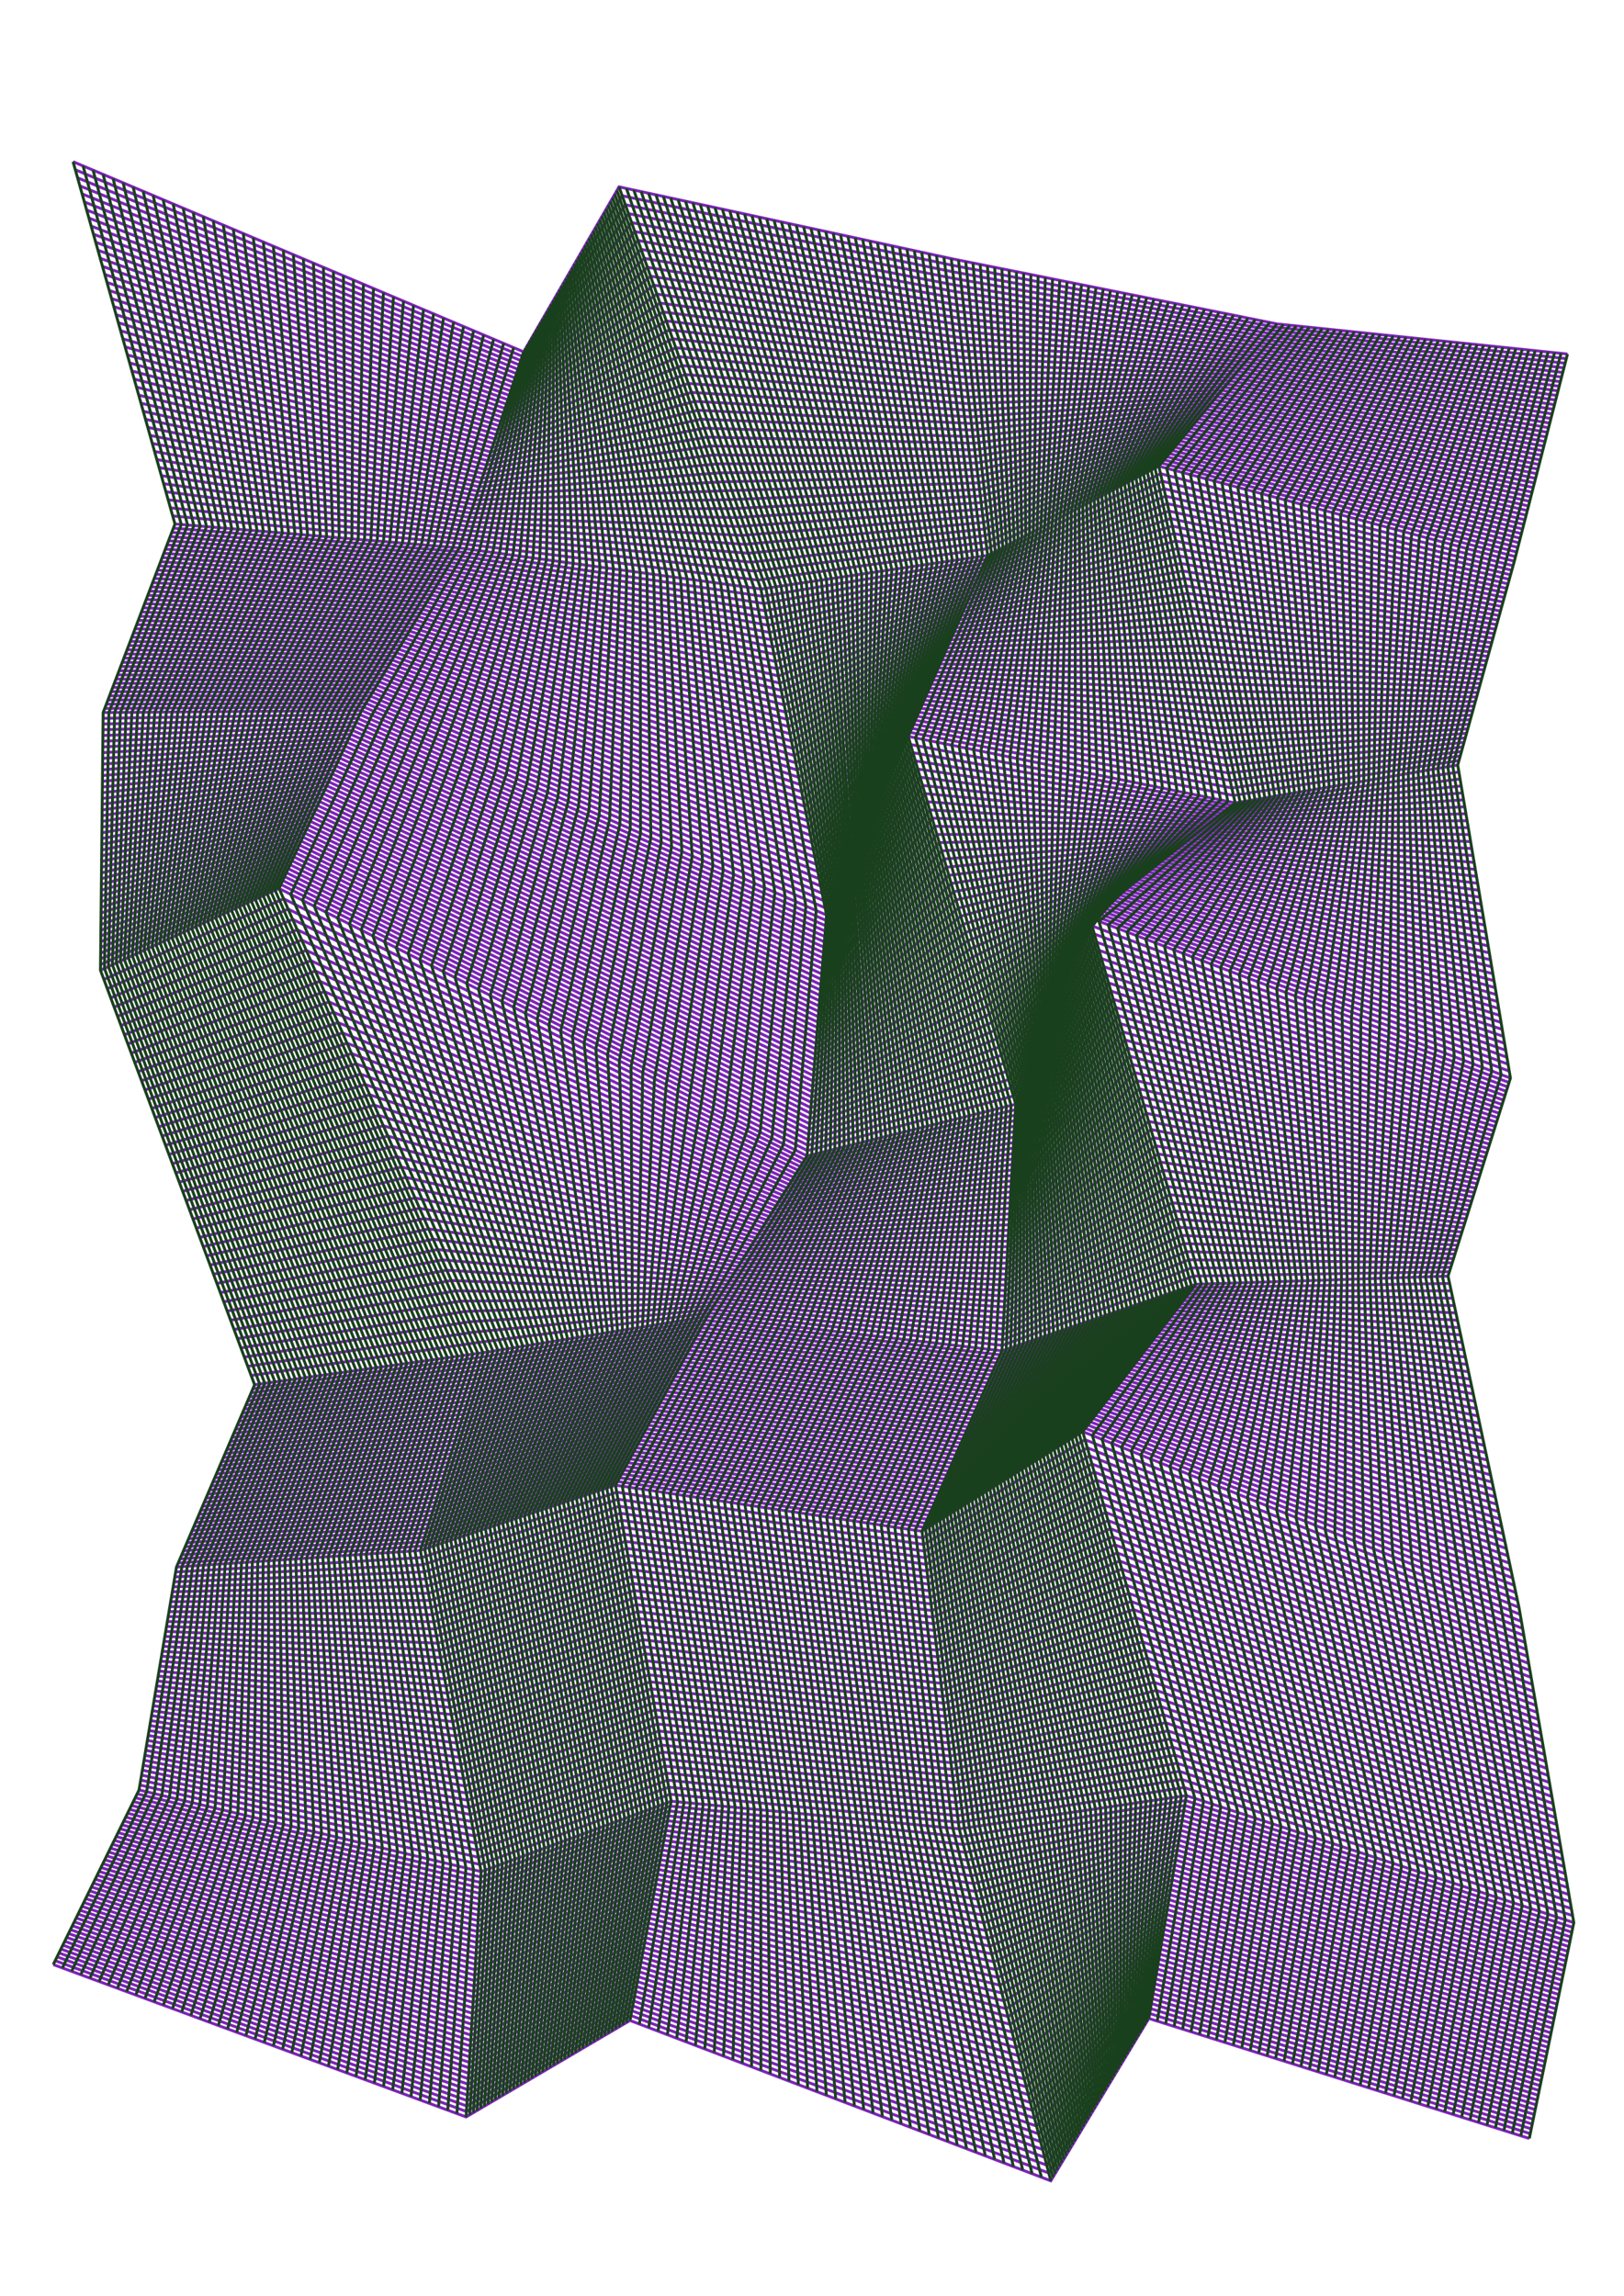 <?xml version="1.0" encoding="utf-8" ?>
<svg xmlns="http://www.w3.org/2000/svg" xmlns:cc="http://creativecommons.org/ns" xmlns:dc="http://purl.org/dc/elements/1.1/" xmlns:ev="http://www.w3.org/2001/xml-events" xmlns:inkscape="http://www.inkscape.org/namespaces/inkscape" xmlns:rdf="http://www.w3.org/1999/02/22-rdf-syntax-ns" xmlns:sodipodi="http://sodipodi.sourceforge.net/DTD/sodipodi-0.dtd" xmlns:xlink="http://www.w3.org/1999/xlink" baseProfile="tiny" height="42.0cm" version="1.2" viewBox="0 0 1122.52 1587.402" width="29.7cm">
  <defs/>
  <g fill="none" id="layer1" inkscape:groupmode="layer" inkscape:label="1" stroke="#7d24b9" stroke-width="2.0" style="display:inline">
    <polyline points="50.496,111.792 361.959,243.255 427.876,129.172 657.502,178.798 882.627,223.924 1083.454,244.75"/>
    <polyline points="52.062,117.358 360.97,246.266 430.055,135.351 658.061,183.357 880.813,226.109 1082.637,247.933"/>
    <polyline points="53.627,122.923 359.981,249.278 432.233,141.529 658.62,187.916 878.999,228.295 1081.82,251.117"/>
    <polyline points="55.192,128.488 358.993,252.289 434.411,147.708 659.179,192.475 877.185,230.481 1081.004,254.3"/>
    <polyline points="56.757,134.054 358.004,255.3 436.59,153.886 659.737,197.034 875.371,232.667 1080.187,257.483"/>
    <polyline points="58.323,139.619 357.015,258.311 438.768,160.064 660.296,201.593 873.557,234.853 1079.37,260.667"/>
    <polyline points="59.888,145.184 356.026,261.322 440.947,166.243 660.855,206.151 871.743,237.039 1078.554,263.85"/>
    <polyline points="61.453,150.749 355.037,264.334 443.125,172.421 661.414,210.71 869.929,239.225 1077.737,267.033"/>
    <polyline points="63.019,156.315 354.048,267.345 445.303,178.6 661.973,215.269 868.115,241.411 1076.92,270.217"/>
    <polyline points="64.584,161.88 353.06,270.356 447.482,184.778 662.532,219.828 866.301,243.597 1076.104,273.4"/>
    <polyline points="66.149,167.445 352.071,273.367 449.66,190.957 663.091,224.387 864.486,245.783 1075.287,276.583"/>
    <polyline points="67.714,173.011 351.082,276.378 451.839,197.135 663.649,228.946 862.672,247.969 1074.471,279.767"/>
    <polyline points="69.28,178.576 350.093,279.389 454.017,203.313 664.208,233.504 860.858,250.154 1073.654,282.95"/>
    <polyline points="70.845,184.141 349.104,282.401 456.196,209.492 664.767,238.063 859.044,252.34 1072.837,286.134"/>
    <polyline points="72.41,189.706 348.116,285.412 458.374,215.67 665.326,242.622 857.23,254.526 1072.021,289.317"/>
    <polyline points="73.976,195.272 347.127,288.423 460.552,221.849 665.885,247.181 855.416,256.712 1071.204,292.5"/>
    <polyline points="75.541,200.837 346.138,291.434 462.731,228.027 666.444,251.74 853.602,258.898 1070.387,295.684"/>
    <polyline points="77.106,206.402 345.149,294.445 464.909,234.205 667.003,256.299 851.788,261.084 1069.571,298.867"/>
    <polyline points="78.671,211.968 344.16,297.457 467.088,240.384 667.561,260.858 849.974,263.27 1068.754,302.05"/>
    <polyline points="80.237,217.533 343.172,300.468 469.266,246.562 668.12,265.416 848.16,265.456 1067.938,305.234"/>
    <polyline points="81.802,223.098 342.183,303.479 471.445,252.741 668.679,269.975 846.346,267.642 1067.121,308.417"/>
    <polyline points="83.367,228.663 341.194,306.49 473.623,258.919 669.238,274.534 844.531,269.827 1066.304,311.6"/>
    <polyline points="84.933,234.229 340.205,309.501 475.801,265.098 669.797,279.093 842.717,272.013 1065.487,314.784"/>
    <polyline points="86.498,239.794 339.216,312.512 477.98,271.276 670.356,283.652 840.903,274.199 1064.671,317.967"/>
    <polyline points="88.063,245.359 338.228,315.524 480.158,277.454 670.914,288.211 839.089,276.385 1063.854,321.15"/>
    <polyline points="89.628,250.925 337.239,318.535 482.337,283.633 671.473,292.769 837.275,278.571 1063.038,324.334"/>
    <polyline points="91.194,256.49 336.25,321.546 484.515,289.811 672.032,297.328 835.461,280.757 1062.221,327.517"/>
    <polyline points="92.759,262.055 335.261,324.557 486.693,295.99 672.591,301.887 833.647,282.943 1061.404,330.7"/>
    <polyline points="94.324,267.62 334.272,327.568 488.872,302.168 673.15,306.446 831.833,285.129 1060.588,333.884"/>
    <polyline points="95.889,273.186 333.283,330.58 491.05,308.346 673.709,311.005 830.019,287.315 1059.771,337.067"/>
    <polyline points="97.455,278.751 332.295,333.591 493.229,314.525 674.268,315.564 828.205,289.501 1058.954,340.251"/>
    <polyline points="99.02,284.316 331.306,336.602 495.407,320.703 674.826,320.123 826.39,291.687 1058.138,343.434"/>
    <polyline points="100.585,289.882 330.317,339.613 497.586,326.882 675.385,324.681 824.576,293.873 1057.321,346.617"/>
    <polyline points="102.151,295.447 329.328,342.624 499.764,333.06 675.944,329.24 822.762,296.058 1056.505,349.801"/>
    <polyline points="103.716,301.012 328.339,345.635 501.942,339.238 676.503,333.799 820.948,298.244 1055.688,352.984"/>
    <polyline points="105.281,306.577 327.351,348.647 504.121,345.417 677.062,338.358 819.134,300.43 1054.871,356.167"/>
    <polyline points="106.847,312.143 326.362,351.658 506.299,351.595 677.621,342.917 817.32,302.616 1054.055,359.351"/>
    <polyline points="108.412,317.708 325.373,354.669 508.478,357.774 678.179,347.476 815.506,304.802 1053.238,362.534"/>
    <polyline points="109.977,323.273 324.384,357.68 510.656,363.952 678.738,352.034 813.692,306.988 1052.421,365.717"/>
    <polyline points="111.542,328.839 323.395,360.692 512.835,370.131 679.297,356.593 811.878,309.174 1051.605,368.901"/>
    <polyline points="113.108,334.404 322.406,363.703 515.013,376.309 679.856,361.152 810.063,311.36 1050.788,372.084"/>
    <polyline points="114.673,339.969 321.418,366.714 517.191,382.488 680.415,365.711 808.249,313.546 1049.971,375.267"/>
    <polyline points="116.238,345.534 320.429,369.725 519.37,388.666 680.974,370.27 806.435,315.731 1049.155,378.451"/>
    <polyline points="117.803,351.1 319.44,372.736 521.548,394.844 681.533,374.829 804.621,317.917 1048.338,381.634"/>
    <polyline points="119.369,356.665 318.451,375.747 523.726,401.023 682.091,379.388 802.807,320.103 1047.521,384.818"/>
    <polyline points="120.934,362.23 317.462,378.759 525.905,407.201 682.65,383.947 800.993,322.289 1046.705,388.001"/>
    <polyline points="119.831,365.127 315.961,381.257 526.914,412.21 681.431,386.727 802.166,327.462 1045.835,391.132"/>
    <polyline points="118.728,368.024 314.46,383.756 527.923,417.22 680.211,389.507 803.339,332.635 1044.966,394.262"/>
    <polyline points="117.625,370.921 312.959,386.255 528.933,422.229 678.991,392.287 804.511,337.808 1044.097,397.393"/>
    <polyline points="116.522,373.819 311.458,388.754 529.942,427.238 677.771,395.067 805.684,342.981 1043.228,400.524"/>
    <polyline points="115.419,376.716 309.957,391.253 530.951,432.247 676.551,397.848 806.857,348.153 1042.359,403.655"/>
    <polyline points="114.317,379.613 308.455,393.752 531.96,437.257 675.332,400.628 808.03,353.326 1041.489,406.786"/>
    <polyline points="113.214,382.51 306.954,396.25 532.97,442.266 674.112,403.408 809.203,358.499 1040.62,409.916"/>
    <polyline points="112.111,385.407 305.453,398.749 533.979,447.275 672.892,406.188 810.376,363.672 1039.751,413.047"/>
    <polyline points="111.008,388.304 303.952,401.248 534.988,452.284 671.672,408.968 811.548,368.845 1038.882,416.178"/>
    <polyline points="109.905,391.201 302.451,403.747 535.997,457.293 670.452,411.749 812.721,374.017 1038.012,419.308"/>
    <polyline points="108.802,394.098 300.95,406.246 537.006,462.303 669.233,414.529 813.894,379.19 1037.143,422.439"/>
    <polyline points="107.699,396.995 299.449,408.745 538.016,467.312 668.013,417.309 815.067,384.363 1036.274,425.57"/>
    <polyline points="106.596,399.892 297.947,411.243 539.025,472.321 666.793,420.089 816.24,389.536 1035.405,428.701"/>
    <polyline points="105.493,402.789 296.446,413.742 540.034,477.33 665.573,422.87 817.413,394.709 1034.535,431.832"/>
    <polyline points="104.39,405.687 294.945,416.241 541.043,482.339 664.354,425.65 818.586,399.882 1033.666,434.962"/>
    <polyline points="103.287,408.584 293.444,418.74 542.053,487.349 663.134,428.43 819.758,405.055 1032.797,438.093"/>
    <polyline points="102.185,411.481 291.943,421.239 543.062,492.358 661.914,431.21 820.931,410.227 1031.928,441.224"/>
    <polyline points="101.082,414.378 290.442,423.738 544.071,497.367 660.694,433.99 822.104,415.4 1031.058,444.355"/>
    <polyline points="99.979,417.275 288.94,426.237 545.08,502.376 659.475,436.771 823.277,420.573 1030.189,447.485"/>
    <polyline points="98.876,420.172 287.439,428.735 546.089,507.386 658.255,439.551 824.45,425.746 1029.32,450.616"/>
    <polyline points="97.773,423.069 285.938,431.234 547.099,512.395 657.035,442.331 825.623,430.919 1028.451,453.747"/>
    <polyline points="96.67,425.966 284.437,433.733 548.108,517.404 655.815,445.111 826.795,436.092 1027.582,456.878"/>
    <polyline points="95.567,428.863 282.936,436.232 549.117,522.413 654.595,447.892 827.968,441.264 1026.712,460.008"/>
    <polyline points="94.464,431.76 281.435,438.731 550.126,527.423 653.376,450.672 829.141,446.437 1025.843,463.139"/>
    <polyline points="93.361,434.658 279.933,441.23 551.135,532.432 652.156,453.452 830.314,451.61 1024.974,466.27"/>
    <polyline points="92.258,437.555 278.432,443.728 552.145,537.441 650.936,456.232 831.487,456.783 1024.104,469.401"/>
    <polyline points="91.156,440.452 276.931,446.227 553.154,542.45 649.716,459.012 832.66,461.956 1023.235,472.531"/>
    <polyline points="90.053,443.349 275.43,448.726 554.163,547.459 648.496,461.793 833.832,467.129 1022.366,475.662"/>
    <polyline points="88.95,446.246 273.929,451.225 555.172,552.469 647.277,464.573 835.005,472.301 1021.497,478.793"/>
    <polyline points="87.847,449.143 272.428,453.724 556.182,557.478 646.057,467.353 836.178,477.474 1020.628,481.924"/>
    <polyline points="86.744,452.04 270.926,456.223 557.191,562.487 644.837,470.133 837.351,482.647 1019.758,485.055"/>
    <polyline points="85.641,454.937 269.425,458.722 558.2,567.496 643.617,472.914 838.524,487.82 1018.889,488.185"/>
    <polyline points="84.538,457.834 267.924,461.22 559.209,572.505 642.398,475.694 839.697,492.993 1018.02,491.316"/>
    <polyline points="83.435,460.731 266.423,463.719 560.218,577.515 641.178,478.474 840.869,498.166 1017.151,494.447"/>
    <polyline points="82.332,463.628 264.922,466.218 561.228,582.524 639.958,481.254 842.042,503.338 1016.281,497.577"/>
    <polyline points="81.229,466.525 263.421,468.717 562.237,587.533 638.738,484.034 843.215,508.511 1015.412,500.708"/>
    <polyline points="80.126,469.423 261.92,471.216 563.246,592.542 637.519,486.815 844.388,513.684 1014.543,503.839"/>
    <polyline points="79.023,472.32 260.418,473.715 564.255,597.552 636.299,489.595 845.561,518.857 1013.674,506.97"/>
    <polyline points="77.921,475.217 258.917,476.213 565.265,602.561 635.079,492.375 846.734,524.03 1012.804,510.101"/>
    <polyline points="76.818,478.114 257.416,478.712 566.274,607.57 633.859,495.155 847.906,529.203 1011.935,513.231"/>
    <polyline points="75.715,481.011 255.915,481.211 567.283,612.579 632.639,497.936 849.079,534.375 1011.066,516.362"/>
    <polyline points="74.612,483.908 254.414,483.71 568.292,617.588 631.42,500.716 850.252,539.548 1010.197,519.493"/>
    <polyline points="73.509,486.805 252.913,486.209 569.302,622.598 630.2,503.496 851.425,544.721 1009.327,522.624"/>
    <polyline points="72.406,489.702 251.411,488.708 570.311,627.607 628.98,506.276 852.598,549.894 1008.458,525.754"/>
    <polyline points="71.303,492.599 249.91,491.207 571.32,632.616 627.76,509.056 853.771,555.067 1007.589,528.885"/>
    <polyline points="71.262,496.558 248.643,493.939 571.02,636.316 629.412,514.708 851.535,556.831 1008.399,533.695"/>
    <polyline points="71.221,500.517 247.376,496.672 570.72,640.016 631.063,520.359 849.299,558.595 1009.208,538.504"/>
    <polyline points="71.179,504.476 246.108,499.404 570.42,643.716 632.714,526.01 847.063,560.359 1010.018,543.314"/>
    <polyline points="71.138,508.434 244.841,502.137 570.12,647.417 634.365,531.661 844.827,562.124 1010.827,548.124"/>
    <polyline points="71.097,512.393 243.573,504.87 569.821,651.117 636.016,537.312 842.592,563.888 1011.637,552.933"/>
    <polyline points="71.056,516.352 242.306,507.602 569.521,654.817 637.667,542.963 840.356,565.652 1012.447,557.743"/>
    <polyline points="71.014,520.311 241.039,510.335 569.221,658.517 639.318,548.615 838.12,567.416 1013.256,562.552"/>
    <polyline points="70.973,524.269 239.771,513.067 568.921,662.217 640.97,554.266 835.884,569.18 1014.066,567.362"/>
    <polyline points="70.932,528.228 238.504,515.8 568.621,665.917 642.621,559.917 833.649,570.945 1014.875,572.172"/>
    <polyline points="70.891,532.187 237.237,518.533 568.321,669.617 644.272,565.568 831.413,572.709 1015.685,576.981"/>
    <polyline points="70.85,536.146 235.969,521.265 568.021,673.317 645.923,571.219 829.177,574.473 1016.495,581.791"/>
    <polyline points="70.808,540.105 234.702,523.998 567.721,677.017 647.574,576.871 826.941,576.237 1017.304,586.6"/>
    <polyline points="70.767,544.063 233.434,526.731 567.421,680.717 649.226,582.522 824.705,578.001 1018.114,591.41"/>
    <polyline points="70.726,548.022 232.167,529.463 567.121,684.418 650.877,588.173 822.47,579.766 1018.923,596.22"/>
    <polyline points="70.685,551.981 230.9,532.196 566.822,688.118 652.528,593.824 820.234,581.53 1019.733,601.029"/>
    <polyline points="70.644,555.94 229.632,534.928 566.522,691.818 654.179,599.475 817.998,583.294 1020.543,605.839"/>
    <polyline points="70.602,559.899 228.365,537.661 566.222,695.518 655.83,605.126 815.762,585.058 1021.352,610.649"/>
    <polyline points="70.561,563.857 227.097,540.394 565.922,699.218 657.481,610.778 813.526,586.822 1022.162,615.458"/>
    <polyline points="70.52,567.816 225.83,543.126 565.622,702.918 659.133,616.429 811.29,588.587 1022.971,620.268"/>
    <polyline points="70.479,571.775 224.563,545.859 565.322,706.618 660.784,622.08 809.055,590.351 1023.781,625.077"/>
    <polyline points="70.437,575.734 223.295,548.591 565.022,710.318 662.435,627.731 806.819,592.115 1024.591,629.887"/>
    <polyline points="70.396,579.692 222.028,551.324 564.722,714.019 664.086,633.382 804.583,593.879 1025.4,634.697"/>
    <polyline points="70.355,583.651 220.761,554.057 564.422,717.719 665.737,639.034 802.347,595.644 1026.21,639.506"/>
    <polyline points="70.314,587.61 219.493,556.789 564.123,721.419 667.389,644.685 800.112,597.408 1027.02,644.316"/>
    <polyline points="70.272,591.569 218.226,559.522 563.823,725.119 669.04,650.336 797.876,599.172 1027.829,649.125"/>
    <polyline points="70.231,595.528 216.958,562.255 563.523,728.819 670.691,655.987 795.64,600.936 1028.639,653.935"/>
    <polyline points="70.19,599.486 215.691,564.987 563.223,732.519 672.342,661.638 793.404,602.7 1029.448,658.745"/>
    <polyline points="70.149,603.445 214.424,567.72 562.923,736.219 673.993,667.289 791.168,604.465 1030.258,663.554"/>
    <polyline points="70.108,607.404 213.156,570.452 562.623,739.919 788.933,606.229 1031.068,668.364"/>
    <polyline points="70.066,611.363 211.889,573.185 562.323,743.619 677.296,678.592 786.697,607.993 1031.877,673.173"/>
    <polyline points="70.025,615.321 210.621,575.918 562.023,747.319 678.947,684.243 784.461,609.757 1032.687,677.983"/>
    <polyline points="69.984,619.28 209.354,578.65 561.723,751.02 680.598,689.894 782.225,611.521 1033.496,682.793"/>
    <polyline points="69.943,623.239 208.087,581.383 561.423,754.72 682.249,695.545 779.99,613.286 1034.306,687.602"/>
    <polyline points="69.901,627.198 206.819,584.115 561.124,758.42 683.9,701.197 777.754,615.05 1035.116,692.412"/>
    <polyline points="69.86,631.157 205.552,586.848 560.824,762.12 685.552,706.848 775.518,616.814 1035.925,697.221"/>
    <polyline points="69.819,635.115 204.285,589.581 560.524,765.82 687.203,712.499 773.282,618.578 1036.735,702.031"/>
    <polyline points="69.778,639.074 203.017,592.313 560.224,769.52 688.854,718.15 771.046,620.342 1037.544,706.841"/>
    <polyline points="69.737,643.033 201.75,595.046 559.924,773.22 690.505,723.801 768.811,622.107 1038.354,711.65"/>
    <polyline points="69.695,646.992 200.482,597.779 559.624,776.92 692.156,729.452 766.575,623.871 1039.164,716.46"/>
    <polyline points="69.654,650.95 199.215,600.511 559.324,780.62 693.807,735.104 764.339,625.635 1039.973,721.269"/>
    <polyline points="69.613,654.909 197.948,603.244 559.024,784.321 695.459,740.755 762.103,627.399 1040.783,726.079"/>
    <polyline points="69.572,658.868 196.68,605.976 558.725,788.021 697.11,746.406 759.867,629.163 1041.592,730.889"/>
    <polyline points="69.531,662.827 195.413,608.709 558.425,791.721 698.761,752.057 757.631,630.928 1042.402,735.698"/>
    <polyline points="69.489,666.785 194.145,611.442 558.125,795.421 700.412,757.708 755.396,632.692 1043.212,740.508"/>
    <polyline points="69.448,670.744 192.878,614.174 557.825,799.121 702.063,763.36 753.16,634.456 1044.021,745.317"/>
    <polyline points="71.816,677.112 196.011,621.307 556.291,801.587 701.852,767.148 754.79,640.086 1043.063,748.359"/>
    <polyline points="74.183,683.479 199.143,628.44 554.758,804.054 701.64,770.936 756.42,645.716 1042.104,751.401"/>
    <polyline points="76.551,689.847 202.276,635.572 553.224,806.52 701.428,774.724 758.051,651.347 1041.146,754.442"/>
    <polyline points="78.918,696.215 205.409,642.705 551.69,808.987 701.216,778.513 759.681,656.977 1040.188,757.484"/>
    <polyline points="81.286,702.582 208.542,649.838 550.157,811.453 701.005,782.301 761.311,662.607 1039.229,760.525"/>
    <polyline points="83.654,708.95 211.675,656.971 548.623,813.919 700.793,786.089 762.941,668.237 1038.271,763.567"/>
    <polyline points="86.021,715.317 214.807,664.104 547.09,816.386 700.581,789.877 764.571,673.867 1037.312,766.609"/>
    <polyline points="88.389,721.685 217.94,671.236 545.556,818.852 700.369,793.665 766.202,679.498 1036.354,769.65"/>
    <polyline points="90.756,728.053 221.073,678.369 544.022,821.319 700.158,797.454 767.832,685.128 1035.396,772.692"/>
    <polyline points="93.124,734.42 224.206,685.502 542.489,823.785 699.946,801.242 769.462,690.758 1034.437,775.733"/>
    <polyline points="95.492,740.788 227.338,692.635 540.955,826.251 699.734,805.03 771.092,696.388 1033.479,778.775"/>
    <polyline points="97.859,747.155 230.471,699.767 539.422,828.718 699.522,808.818 772.722,702.019 1032.52,781.816"/>
    <polyline points="100.227,753.523 233.604,706.9 537.888,831.184 699.311,812.607 774.353,707.649 1031.562,784.858"/>
    <polyline points="102.594,759.89 236.737,714.033 536.354,833.651 699.099,816.395 775.983,713.279 1030.603,787.899"/>
    <polyline points="104.962,766.258 239.869,721.165 534.821,836.117 698.887,820.183 777.613,718.909 1029.645,790.941"/>
    <polyline points="107.329,772.626 243.002,728.298 533.287,838.583 698.675,823.971 779.243,724.539 1028.686,793.983"/>
    <polyline points="109.697,778.993 246.135,735.431 531.754,841.05 698.463,827.76 780.873,730.17 1027.728,797.024"/>
    <polyline points="112.065,785.361 249.268,742.564 530.22,843.516 698.252,831.548 782.504,735.8 1026.77,800.066"/>
    <polyline points="114.432,791.728 252.4,749.697 528.686,845.983 698.04,835.336 784.134,741.43 1025.811,803.107"/>
    <polyline points="116.8,798.096 255.533,756.829 527.153,848.449 697.828,839.124 785.764,747.06 1024.853,806.149"/>
    <polyline points="119.167,804.463 258.666,763.962 525.619,850.915 697.616,842.913 787.394,752.69 1023.894,809.19"/>
    <polyline points="121.535,810.831 261.799,771.095 524.086,853.382 697.405,846.701 789.024,758.321 1022.936,812.232"/>
    <polyline points="123.903,817.199 264.931,778.228 522.552,855.848 697.193,850.489 790.655,763.951 1021.977,815.274"/>
    <polyline points="126.27,823.566 268.064,785.36 521.018,858.315 696.981,854.277 792.285,769.581 1021.019,818.315"/>
    <polyline points="128.638,829.934 271.197,792.493 519.485,860.781 696.769,858.066 793.915,775.211 1020.061,821.357"/>
    <polyline points="131.005,836.302 274.33,799.626 517.951,863.247 696.558,861.854 795.545,780.841 1019.102,824.398"/>
    <polyline points="133.373,842.669 277.462,806.759 516.418,865.714 696.346,865.642 797.175,786.472 1018.144,827.44"/>
    <polyline points="135.74,849.037 280.595,813.891 514.884,868.18 696.134,869.43 798.806,792.102 1017.185,830.481"/>
    <polyline points="138.108,855.404 283.728,821.024 513.35,870.647 695.922,873.218 800.436,797.732 1016.227,833.523"/>
    <polyline points="140.476,861.772 286.861,828.157 511.817,873.113 695.711,877.007 802.066,803.362 1015.268,836.564"/>
    <polyline points="142.843,868.139 289.993,835.29 510.283,875.579 695.499,880.795 803.696,808.992 1014.31,839.606"/>
    <polyline points="145.211,874.507 293.126,842.422 508.75,878.046 695.287,884.583 805.326,814.623 1013.351,842.648"/>
    <polyline points="147.578,880.875 296.259,849.555 507.216,880.512 695.075,888.371 806.957,820.253 1012.393,845.689"/>
    <polyline points="149.946,887.242 299.392,856.688 505.682,882.979 694.864,892.16 808.587,825.883 1011.435,848.731"/>
    <polyline points="152.314,893.61 302.524,863.821 504.149,885.445 694.652,895.948 810.217,831.513 1010.476,851.772"/>
    <polyline points="154.681,899.977 305.657,870.953 502.615,887.911 694.44,899.736 811.847,837.143 1009.518,854.814"/>
    <polyline points="157.049,906.345 308.79,878.086 501.082,890.378 694.228,903.524 813.477,842.774 1008.559,857.856"/>
    <polyline points="159.416,912.712 311.923,885.219 499.548,892.844 694.016,907.313 815.108,848.404 1007.601,860.897"/>
    <polyline points="161.784,919.08 315.055,892.352 498.014,895.311 693.805,911.101 816.738,854.034 1006.643,863.939"/>
    <polyline points="164.151,925.448 318.188,899.484 496.481,897.777 693.593,914.889 818.368,859.664 1005.684,866.98"/>
    <polyline points="166.519,931.815 321.321,906.617 494.947,900.243 693.381,918.677 819.998,865.294 1004.726,870.022"/>
    <polyline points="168.887,938.183 324.454,913.75 493.414,902.71 693.169,922.466 821.628,870.925 1003.767,873.063"/>
    <polyline points="171.254,944.55 327.587,920.883 491.88,905.176 692.958,926.254 823.259,876.555 1002.809,876.105"/>
    <polyline points="173.622,950.918 330.719,928.015 490.346,907.643 692.746,930.042 824.889,882.185 1001.85,879.146"/>
    <polyline points="175.989,957.286 333.852,935.148 488.813,910.109 692.534,933.83 826.519,887.815 1000.892,882.188"/>
    <polyline points="174.789,960.086 332.89,938.186 487.404,912.7 691.307,936.603 824.783,890.079 1001.982,887.278"/>
    <polyline points="173.589,962.886 331.927,941.223 485.995,915.292 690.079,939.375 823.046,892.342 1003.072,892.368"/>
    <polyline points="172.389,965.686 330.965,944.261 484.587,917.883 688.852,942.148 821.309,894.606 1004.161,897.457"/>
    <polyline points="171.19,968.486 330.002,947.299 483.178,920.474 687.624,944.92 819.573,896.869 1005.251,902.547"/>
    <polyline points="169.989,971.286 329.04,950.336 481.77,923.066 686.397,947.693 817.837,899.133 1006.341,907.637"/>
    <polyline points="168.79,974.086 328.078,953.374 480.361,925.657 685.169,950.466 816.1,901.396 1007.431,912.727"/>
    <polyline points="167.589,976.886 327.115,956.411 478.952,928.249 683.942,953.238 814.363,903.66 1008.521,917.817"/>
    <polyline points="166.39,979.686 326.153,959.449 477.544,930.84 682.715,956.011 812.627,905.923 1009.61,922.907"/>
    <polyline points="165.19,982.486 325.19,962.487 476.135,933.431 681.487,958.783 810.89,908.187 1010.7,927.996"/>
    <polyline points="163.99,985.286 324.228,965.524 474.726,936.023 680.26,961.556 809.154,910.45 1011.79,933.086"/>
    <polyline points="162.79,988.086 323.266,968.562 473.318,938.614 679.032,964.328 807.417,912.714 1012.88,938.176"/>
    <polyline points="161.59,990.886 322.303,971.599 471.909,941.205 677.805,967.101 805.681,914.977 1013.97,943.266"/>
    <polyline points="160.39,993.686 321.341,974.637 470.5,943.797 676.577,969.873 803.944,917.24 1015.059,948.356"/>
    <polyline points="159.19,996.486 320.378,977.674 469.092,946.388 675.35,972.646 802.208,919.504 1016.149,953.446"/>
    <polyline points="157.99,999.286 319.416,980.712 467.683,948.979 674.122,975.418 800.471,921.768 1017.239,958.535"/>
    <polyline points="156.79,1002.086 318.454,983.75 466.275,951.571 672.895,978.191 798.735,924.031 1018.329,963.625"/>
    <polyline points="155.59,1004.886 317.491,986.787 464.866,954.162 671.667,980.964 796.998,926.294 1019.419,968.715"/>
    <polyline points="154.39,1007.686 316.529,989.825 463.457,956.754 670.44,983.736 795.262,928.558 1020.509,973.805"/>
    <polyline points="153.19,1010.486 315.566,992.862 462.049,959.345 669.212,986.509 793.525,930.821 1021.598,978.895"/>
    <polyline points="151.99,1013.286 314.604,995.9 460.64,961.936 667.985,989.281 791.789,933.085 1022.688,983.984"/>
    <polyline points="150.79,1016.086 313.642,998.938 459.231,964.528 666.758,992.054 790.052,935.348 1023.778,989.074"/>
    <polyline points="149.59,1018.886 312.679,1001.975 457.823,967.119 665.53,994.826 788.316,937.612 1024.868,994.164"/>
    <polyline points="148.39,1021.686 311.717,1005.013 456.414,969.71 664.303,997.599 786.579,939.875 1025.958,999.254"/>
    <polyline points="147.19,1024.486 310.754,1008.05 455.005,972.302 663.075,1000.371 784.843,942.139 1027.048,1004.344"/>
    <polyline points="145.99,1027.286 309.792,1011.088 453.597,974.893 661.848,1003.144 783.106,944.402 1028.137,1009.433"/>
    <polyline points="144.79,1030.086 308.829,1014.126 452.188,977.484 660.62,1005.916 781.37,946.666 1029.227,1014.523"/>
    <polyline points="143.59,1032.886 307.867,1017.163 450.78,980.076 659.393,1008.689 779.633,948.929 1030.317,1019.613"/>
    <polyline points="142.39,1035.686 306.905,1020.201 449.371,982.667 658.165,1011.462 777.897,951.193 1031.407,1024.703"/>
    <polyline points="141.19,1038.486 305.942,1023.238 447.962,985.259 656.938,1014.234 776.16,953.456 1032.497,1029.793"/>
    <polyline points="139.99,1041.286 304.98,1026.276 446.554,987.85 655.711,1017.007 774.424,955.72 1033.586,1034.883"/>
    <polyline points="138.79,1044.086 304.017,1029.314 445.145,990.441 654.483,1019.779 772.687,957.983 1034.676,1039.973"/>
    <polyline points="137.59,1046.886 303.055,1032.351 443.736,993.033 653.255,1022.552 770.951,960.247 1035.766,1045.062"/>
    <polyline points="136.39,1049.686 302.093,1035.389 442.328,995.624 652.028,1025.324 769.214,962.51 1036.856,1050.152"/>
    <polyline points="135.19,1052.486 301.13,1038.426 440.919,998.215 650.801,1028.097 767.477,964.774 1037.946,1055.242"/>
    <polyline points="133.99,1055.286 300.168,1041.464 439.51,1000.807 649.573,1030.869 765.741,967.037 1039.036,1060.332"/>
    <polyline points="132.79,1058.086 299.205,1044.502 438.102,1003.398 648.346,1033.642 764.005,969.301 1040.125,1065.422"/>
    <polyline points="131.59,1060.886 298.243,1047.539 436.693,1005.989 647.118,1036.414 762.268,971.564 1041.215,1070.511"/>
    <polyline points="130.39,1063.686 297.281,1050.577 435.285,1008.581 645.891,1039.187 760.532,973.828 1042.305,1075.601"/>
    <polyline points="129.19,1066.486 296.318,1053.614 433.876,1011.172 644.663,1041.959 758.795,976.091 1043.395,1080.691"/>
    <polyline points="127.99,1069.286 295.356,1056.652 432.467,1013.764 643.436,1044.732 757.058,978.355 1044.485,1085.781"/>
    <polyline points="126.79,1072.086 294.393,1059.689 431.059,1016.355 642.208,1047.505 755.322,980.618 1045.574,1090.871"/>
    <polyline points="125.59,1074.886 293.431,1062.727 429.65,1018.946 640.981,1050.277 753.585,982.882 1046.664,1095.96"/>
    <polyline points="124.39,1077.686 292.469,1065.765 428.241,1021.538 639.754,1053.05 751.849,985.145 1047.754,1101.05"/>
    <polyline points="123.19,1080.486 291.506,1068.802 426.833,1024.129 638.526,1055.822 750.112,987.409 1048.844,1106.14"/>
    <polyline points="121.99,1083.286 290.544,1071.84 425.424,1026.72 637.299,1058.595 748.376,989.672 1049.934,1111.23"/>
    <polyline points="121.415,1086.711 291.477,1076.774 426.279,1031.575 637.87,1063.166 749.967,995.264 1050.776,1116.072"/>
    <polyline points="120.84,1090.136 292.411,1081.707 427.135,1036.431 638.442,1067.738 751.559,1000.855 1051.618,1120.914"/>
    <polyline points="120.265,1093.561 293.345,1086.641 427.99,1041.286 639.013,1072.309 753.15,1006.447 1052.46,1125.756"/>
    <polyline points="119.69,1096.986 294.279,1091.575 428.845,1046.141 639.585,1076.881 754.742,1012.038 1053.303,1130.599"/>
    <polyline points="119.115,1100.411 295.212,1096.508 429.7,1050.996 640.156,1081.452 756.333,1017.63 1054.145,1135.441"/>
    <polyline points="118.54,1103.836 296.146,1101.442 430.556,1055.852 640.727,1086.024 757.925,1023.221 1054.987,1140.283"/>
    <polyline points="117.965,1107.261 297.08,1106.376 431.411,1060.707 641.299,1090.595 759.517,1028.813 1055.829,1145.125"/>
    <polyline points="117.389,1110.686 298.013,1111.31 432.266,1065.562 641.87,1095.167 761.108,1034.404 1056.671,1149.967"/>
    <polyline points="116.814,1114.111 298.947,1116.243 433.121,1070.418 642.442,1099.738 762.7,1039.996 1057.514,1154.81"/>
    <polyline points="116.239,1117.535 299.881,1121.177 433.977,1075.273 643.013,1104.309 764.291,1045.587 1058.356,1159.652"/>
    <polyline points="115.664,1120.96 300.815,1126.111 434.832,1080.128 643.585,1108.881 765.883,1051.179 1059.198,1164.494"/>
    <polyline points="115.089,1124.385 301.748,1131.044 435.687,1084.983 644.156,1113.452 767.474,1056.77 1060.04,1169.336"/>
    <polyline points="114.514,1127.81 302.682,1135.978 436.542,1089.839 644.728,1118.024 769.066,1062.362 1060.882,1174.178"/>
    <polyline points="113.939,1131.235 303.616,1140.912 437.398,1094.694 645.299,1122.595 770.657,1067.954 1061.724,1179.021"/>
    <polyline points="113.364,1134.66 304.549,1145.845 438.253,1099.549 645.871,1127.167 772.249,1073.545 1062.567,1183.863"/>
    <polyline points="112.789,1138.085 305.483,1150.779 439.108,1104.404 646.442,1131.738 773.84,1079.137 1063.409,1188.705"/>
    <polyline points="112.213,1141.51 306.417,1155.713 439.963,1109.259 647.014,1136.31 775.432,1084.728 1064.251,1193.547"/>
    <polyline points="111.638,1144.935 307.351,1160.647 440.818,1114.115 647.585,1140.881 777.024,1090.32 1065.093,1198.389"/>
    <polyline points="111.063,1148.36 308.284,1165.58 441.674,1118.97 648.157,1145.453 778.615,1095.911 1065.935,1203.232"/>
    <polyline points="110.488,1151.784 309.218,1170.514 442.529,1123.825 648.728,1150.024 780.207,1101.503 1066.778,1208.074"/>
    <polyline points="109.913,1155.209 310.152,1175.448 443.384,1128.68 649.299,1154.595 781.798,1107.094 1067.62,1212.916"/>
    <polyline points="109.338,1158.634 311.085,1180.381 444.24,1133.536 649.871,1159.167 783.39,1112.686 1068.462,1217.758"/>
    <polyline points="108.763,1162.059 312.019,1185.315 445.095,1138.391 650.442,1163.738 784.981,1118.277 1069.304,1222.6"/>
    <polyline points="108.188,1165.484 312.953,1190.249 445.95,1143.246 651.014,1168.31 786.573,1123.869 1070.146,1227.443"/>
    <polyline points="107.613,1168.909 313.887,1195.183 446.805,1148.101 651.585,1172.881 788.164,1129.46 1070.988,1232.285"/>
    <polyline points="107.038,1172.334 314.82,1200.116 447.661,1152.957 652.157,1177.453 789.756,1135.052 1071.831,1237.127"/>
    <polyline points="106.463,1175.759 315.754,1205.05 448.516,1157.812 652.728,1182.024 791.347,1140.643 1072.673,1241.969"/>
    <polyline points="105.887,1179.184 316.688,1209.984 449.371,1162.667 653.3,1186.596 792.939,1146.235 1073.515,1246.811"/>
    <polyline points="105.312,1182.609 317.621,1214.918 450.226,1167.522 653.871,1191.167 794.53,1151.826 1074.357,1251.653"/>
    <polyline points="104.737,1186.033 318.555,1219.851 451.082,1172.378 654.443,1195.739 796.122,1157.418 1075.199,1256.496"/>
    <polyline points="104.162,1189.458 319.489,1224.785 451.937,1177.233 655.014,1200.31 797.713,1163.01 1076.042,1261.338"/>
    <polyline points="103.587,1192.883 320.423,1229.719 452.792,1182.088 655.586,1204.882 799.305,1168.601 1076.884,1266.18"/>
    <polyline points="103.012,1196.308 321.356,1234.652 453.647,1186.943 656.157,1209.453 800.896,1174.193 1077.726,1271.022"/>
    <polyline points="102.437,1199.733 322.29,1239.586 454.502,1191.799 656.728,1214.025 802.488,1179.784 1078.568,1275.864"/>
    <polyline points="101.862,1203.158 323.224,1244.52 455.358,1196.654 657.3,1218.596 804.08,1185.376 1079.41,1280.707"/>
    <polyline points="101.287,1206.583 324.157,1249.454 456.213,1201.509 657.871,1223.168 805.671,1190.967 1080.253,1285.549"/>
    <polyline points="100.712,1210.008 325.091,1254.387 457.068,1206.364 658.443,1227.739 807.263,1196.559 1081.095,1290.391"/>
    <polyline points="100.136,1213.433 326.025,1259.321 457.923,1211.22 659.014,1232.311 808.854,1202.15 1081.937,1295.233"/>
    <polyline points="99.561,1216.858 326.958,1264.255 458.779,1216.075 659.586,1236.882 810.446,1207.742 1082.779,1300.075"/>
    <polyline points="98.986,1220.282 327.892,1269.188 459.634,1220.93 660.157,1241.453 812.037,1213.333 1083.621,1304.918"/>
    <polyline points="98.411,1223.707 328.826,1274.122 460.489,1225.785 660.729,1246.025 813.629,1218.925 1084.464,1309.76"/>
    <polyline points="97.836,1227.132 329.76,1279.056 461.344,1230.641 661.3,1250.596 815.22,1224.516 1085.306,1314.602"/>
    <polyline points="97.261,1230.557 330.693,1283.989 462.2,1235.496 661.872,1255.168 816.812,1230.108 1086.148,1319.444"/>
    <polyline points="96.686,1233.982 331.627,1288.923 463.055,1240.351 662.443,1259.739 818.403,1235.699 1086.99,1324.286"/>
    <polyline points="96.111,1237.407 332.561,1293.857 463.91,1245.206 663.015,1264.311 819.995,1241.291 1087.832,1329.129"/>
    <polyline points="94.793,1240.089 332.329,1297.626 463.278,1248.574 664.421,1269.717 819.419,1244.715 1087.148,1332.444"/>
    <polyline points="93.476,1242.772 332.098,1301.394 462.646,1251.942 665.828,1275.124 818.842,1248.138 1086.464,1335.76"/>
    <polyline points="92.158,1245.454 331.867,1305.163 462.014,1255.31 667.235,1280.531 818.266,1251.562 1085.78,1339.076"/>
    <polyline points="90.841,1248.137 331.636,1308.932 461.382,1258.678 668.642,1285.938 817.69,1254.986 1085.095,1342.391"/>
    <polyline points="89.523,1250.819 331.405,1312.701 460.75,1262.046 670.048,1291.344 817.113,1258.409 1084.411,1345.707"/>
    <polyline points="88.206,1253.502 331.173,1316.47 460.118,1265.414 671.455,1296.751 816.537,1261.833 1083.727,1349.023"/>
    <polyline points="86.888,1256.184 330.942,1320.238 459.485,1268.782 672.862,1302.158 815.961,1265.257 1083.043,1352.339"/>
    <polyline points="85.571,1258.867 330.711,1324.007 458.853,1272.149 674.269,1307.565 815.384,1268.68 1082.358,1355.654"/>
    <polyline points="84.253,1261.549 330.48,1327.776 458.221,1275.517 675.675,1312.972 814.808,1272.104 1081.674,1358.97"/>
    <polyline points="82.936,1264.232 330.248,1331.545 457.589,1278.885 677.082,1318.378 814.232,1275.528 1080.99,1362.286"/>
    <polyline points="81.618,1266.914 330.017,1335.313 456.957,1282.253 678.489,1323.785 813.655,1278.951 1080.305,1365.602"/>
    <polyline points="80.301,1269.597 329.786,1339.082 456.325,1285.621 679.896,1329.192 813.079,1282.375 1079.621,1368.917"/>
    <polyline points="78.983,1272.279 329.555,1342.851 455.693,1288.989 681.302,1334.599 812.503,1285.799 1078.937,1372.233"/>
    <polyline points="77.666,1274.962 329.324,1346.62 455.061,1292.357 682.709,1340.005 811.926,1289.223 1078.253,1375.549"/>
    <polyline points="76.348,1277.644 329.092,1350.389 454.428,1295.725 684.116,1345.412 811.35,1292.646 1077.568,1378.864"/>
    <polyline points="75.031,1280.327 328.861,1354.157 453.796,1299.093 685.523,1350.819 810.774,1296.07 1076.884,1382.18"/>
    <polyline points="73.713,1283.009 328.63,1357.926 453.164,1302.46 686.929,1356.226 810.197,1299.494 1076.2,1385.496"/>
    <polyline points="72.396,1285.692 328.399,1361.695 452.532,1305.828 688.336,1361.632 809.621,1302.917 1075.515,1388.812"/>
    <polyline points="71.078,1288.374 328.168,1365.464 451.9,1309.196 689.743,1367.039 809.045,1306.341 1074.831,1392.127"/>
    <polyline points="69.761,1291.057 327.936,1369.233 451.268,1312.564 691.15,1372.446 808.468,1309.764 1074.147,1395.443"/>
    <polyline points="68.443,1293.739 327.705,1373.001 450.636,1315.932 692.556,1377.853 807.892,1313.188 1073.463,1398.759"/>
    <polyline points="67.126,1296.422 327.474,1376.77 450.004,1319.3 693.963,1383.259 807.316,1316.612 1072.778,1402.075"/>
    <polyline points="65.808,1299.104 327.243,1380.539 449.372,1322.668 695.37,1388.666 806.739,1320.035 1072.094,1405.39"/>
    <polyline points="64.491,1301.787 327.012,1384.308 448.74,1326.036 696.777,1394.073 806.163,1323.459 1071.41,1408.706"/>
    <polyline points="63.173,1304.469 326.78,1388.076 448.107,1329.404 698.183,1399.48 805.587,1326.883 1070.726,1412.022"/>
    <polyline points="61.856,1307.152 326.549,1391.845 447.475,1332.771 699.59,1404.886 805.01,1330.306 1070.041,1415.338"/>
    <polyline points="60.538,1309.834 326.318,1395.614 446.843,1336.139 700.997,1410.293 804.434,1333.73 1069.357,1418.653"/>
    <polyline points="59.221,1312.517 326.087,1399.383 446.211,1339.507 702.404,1415.7 803.858,1337.154 1068.673,1421.969"/>
    <polyline points="57.903,1315.199 325.855,1403.152 445.579,1342.875 703.81,1421.107 803.281,1340.578 1067.989,1425.285"/>
    <polyline points="56.586,1317.882 325.624,1406.92 444.947,1346.243 705.217,1426.513 802.705,1344.001 1067.304,1428.601"/>
    <polyline points="55.268,1320.564 325.393,1410.689 444.315,1349.611 706.624,1431.92 802.129,1347.425 1066.62,1431.916"/>
    <polyline points="53.951,1323.247 325.162,1414.458 443.683,1352.979 708.031,1437.327 801.552,1350.849 1065.936,1435.232"/>
    <polyline points="52.633,1325.929 324.93,1418.227 443.05,1356.347 709.437,1442.734 800.976,1354.272 1065.252,1438.548"/>
    <polyline points="51.316,1328.612 324.699,1421.995 442.418,1359.715 710.844,1448.14 800.4,1357.696 1064.567,1441.863"/>
    <polyline points="49.998,1331.294 324.468,1425.764 441.786,1363.082 712.251,1453.547 799.823,1361.12 1063.883,1445.179"/>
    <polyline points="48.681,1333.977 324.237,1429.533 441.154,1366.45 713.658,1458.954 799.247,1364.543 1063.199,1448.495"/>
    <polyline points="47.363,1336.659 324.006,1433.302 440.522,1369.818 715.064,1464.361 798.671,1367.967 1062.514,1451.811"/>
    <polyline points="46.046,1339.342 323.774,1437.071 439.89,1373.186 716.471,1469.767 798.094,1371.391 1061.83,1455.126"/>
    <polyline points="44.728,1342.024 323.543,1440.839 439.258,1376.554 717.878,1475.174 797.518,1374.814 1061.146,1458.442"/>
    <polyline points="43.411,1344.707 323.312,1444.608 438.626,1379.922 719.285,1480.581 796.942,1378.238 1060.462,1461.758"/>
    <polyline points="42.093,1347.389 323.081,1448.377 437.994,1383.29 720.692,1485.988 796.365,1381.662 1059.777,1465.074"/>
    <polyline points="40.776,1350.072 322.85,1452.146 437.361,1386.658 722.098,1491.394 795.789,1385.085 1059.093,1468.389"/>
    <polyline points="39.458,1352.754 322.618,1455.915 436.729,1390.026 723.505,1496.801 795.213,1388.509 1058.409,1471.705"/>
    <polyline points="38.141,1355.437 322.387,1459.683 436.097,1393.393 724.912,1502.208 794.636,1391.933 1057.725,1475.021"/>
    <polyline points="36.823,1358.119 322.156,1463.452 435.465,1396.761 726.318,1507.615 794.06,1395.356 1057.04,1478.336"/>
  </g>
  <g fill="none" id="layer2" inkscape:groupmode="layer" inkscape:label="2" stroke="#19401c" stroke-width="2.0" style="display:inline">
    <polyline points="50.496,111.792 120.934,362.23 71.303,492.599 69.448,670.744 175.989,957.286 121.99,1083.286 96.111,1237.407 36.823,1358.119"/>
    <polyline points="57.418,114.714 125.301,362.598 75.272,492.568 72.191,669.487 179.498,956.794 125.736,1083.032 101.365,1238.661 43.164,1360.46"/>
    <polyline points="64.339,117.635 129.669,362.965 79.241,492.537 74.934,668.23 183.006,956.302 129.482,1082.778 106.62,1239.916 49.505,1362.801"/>
    <polyline points="71.26,120.557 134.036,363.332 83.21,492.506 77.677,666.973 186.514,955.81 133.227,1082.523 111.874,1241.17 55.845,1365.142"/>
    <polyline points="78.182,123.478 138.403,363.699 87.179,492.475 80.42,665.716 190.022,955.318 136.973,1082.269 117.129,1242.425 62.186,1367.482"/>
    <polyline points="85.103,126.399 142.771,364.067 91.148,492.445 83.162,664.459 193.53,954.826 140.718,1082.015 122.383,1243.679 68.527,1369.823"/>
    <polyline points="92.025,129.321 147.138,364.434 95.117,492.413 85.905,663.202 197.038,954.334 144.464,1081.76 127.637,1244.934 74.868,1372.164"/>
    <polyline points="98.946,132.242 151.505,364.801 99.086,492.383 88.648,661.944 200.546,953.842 148.21,1081.506 132.892,1246.188 81.208,1374.505"/>
    <polyline points="105.867,135.164 155.873,365.169 103.055,492.352 91.391,660.687 204.054,953.35 151.955,1081.252 138.146,1247.442 87.549,1376.845"/>
    <polyline points="112.789,138.085 160.24,365.536 107.025,492.321 94.134,659.43 207.562,952.858 155.701,1080.997 143.401,1248.697 93.89,1379.186"/>
    <polyline points="119.71,141.006 164.607,365.903 110.994,492.29 96.877,658.173 211.07,952.366 159.447,1080.743 148.655,1249.951 100.231,1381.527"/>
    <polyline points="126.632,143.928 168.974,366.271 114.963,492.259 99.62,656.916 214.578,951.874 163.192,1080.488 153.91,1251.206 106.571,1383.867"/>
    <polyline points="133.553,146.849 173.342,366.638 118.932,492.228 102.363,655.659 218.086,951.382 166.938,1080.234 159.164,1252.46 112.912,1386.208"/>
    <polyline points="140.474,149.771 177.709,367.005 122.901,492.197 105.106,654.402 221.594,950.89 170.684,1079.98 164.418,1253.715 119.253,1388.549"/>
    <polyline points="147.396,152.692 182.076,367.372 126.87,492.166 107.849,653.145 225.102,950.398 174.429,1079.725 169.673,1254.969 125.593,1390.889"/>
    <polyline points="154.317,155.613 186.444,367.74 130.839,492.135 110.591,651.888 228.61,949.907 178.175,1079.471 174.927,1256.224 131.934,1393.23"/>
    <polyline points="161.239,158.535 190.811,368.107 134.808,492.104 113.334,650.63 232.118,949.414 181.92,1079.216 180.182,1257.478 138.275,1395.571"/>
    <polyline points="168.16,161.456 195.178,368.474 138.777,492.073 116.077,649.373 235.626,948.923 185.666,1078.962 185.436,1258.732 144.616,1397.912"/>
    <polyline points="175.081,164.377 199.545,368.842 142.746,492.042 118.82,648.116 239.135,948.431 189.412,1078.708 190.691,1259.987 150.956,1400.253"/>
    <polyline points="182.003,167.299 203.913,369.209 146.715,492.011 121.563,646.859 242.643,947.939 193.157,1078.453 195.945,1261.241 157.297,1402.593"/>
    <polyline points="188.924,170.22 208.28,369.576 150.684,491.98 124.306,645.602 246.151,947.447 196.903,1078.199 201.2,1262.496 163.638,1404.934"/>
    <polyline points="195.846,173.142 212.647,369.943 154.653,491.949 127.049,644.345 249.659,946.955 200.649,1077.945 206.454,1263.75 169.978,1407.275"/>
    <polyline points="202.767,176.063 217.015,370.311 158.622,491.918 129.792,643.088 253.167,946.463 204.394,1077.69 211.708,1265.005 176.319,1409.615"/>
    <polyline points="209.688,178.984 221.382,370.678 162.591,491.887 132.535,641.831 256.675,945.971 208.14,1077.436 216.963,1266.259 182.66,1411.956"/>
    <polyline points="216.61,181.906 225.749,371.045 166.56,491.856 135.277,640.574 260.183,945.479 211.885,1077.182 222.217,1267.514 189.001,1414.297"/>
    <polyline points="223.531,184.827 230.117,371.413 170.529,491.825 138.02,639.316 263.691,944.987 215.631,1076.927 227.472,1268.768 195.341,1416.638"/>
    <polyline points="230.452,187.749 234.484,371.78 174.498,491.795 140.763,638.059 267.199,944.495 219.377,1076.673 232.726,1270.022 201.682,1418.978"/>
    <polyline points="237.374,190.67 238.851,372.147 178.467,491.764 143.506,636.802 270.707,944.003 223.122,1076.418 237.981,1271.277 208.023,1421.319"/>
    <polyline points="244.295,193.591 243.218,372.515 182.436,491.733 146.249,635.545 274.215,943.511 226.868,1076.164 243.235,1272.531 214.364,1423.66"/>
    <polyline points="251.217,196.513 247.586,372.882 186.405,491.702 148.992,634.288 277.723,943.019 230.614,1075.91 248.49,1273.786 220.704,1426"/>
    <polyline points="258.138,199.434 251.953,373.249 190.375,491.671 151.735,633.031 281.231,942.527 234.359,1075.655 253.744,1275.04 227.045,1428.341"/>
    <polyline points="265.06,202.356 256.32,373.616 194.344,491.64 154.478,631.774 284.739,942.035 238.105,1075.401 258.998,1276.295 233.386,1430.682"/>
    <polyline points="271.981,205.277 260.688,373.984 198.313,491.609 157.22,630.517 288.247,941.543 241.851,1075.147 264.253,1277.549 239.726,1433.023"/>
    <polyline points="278.902,208.198 265.055,374.351 202.282,491.578 159.963,629.26 291.755,941.052 245.596,1074.892 269.507,1278.803 246.067,1435.363"/>
    <polyline points="285.824,211.12 269.422,374.718 206.251,491.547 162.706,628.002 295.263,940.56 249.342,1074.638 274.762,1280.058 252.408,1437.704"/>
    <polyline points="292.745,214.041 273.789,375.086 210.22,491.516 165.449,626.745 298.772,940.068 253.087,1074.383 280.016,1281.312 258.749,1440.045"/>
    <polyline points="299.666,216.963 278.157,375.453 214.189,491.485 168.192,625.488 302.279,939.576 256.833,1074.129 285.271,1282.567 265.089,1442.386"/>
    <polyline points="306.588,219.884 282.524,375.82 218.158,491.454 170.935,624.231 305.788,939.084 260.579,1073.875 290.525,1283.821 271.43,1444.726"/>
    <polyline points="313.509,222.805 286.891,376.188 222.127,491.423 173.678,622.974 309.296,938.592 264.324,1073.62 295.78,1285.076 277.771,1447.067"/>
    <polyline points="320.431,225.727 291.259,376.555 226.096,491.392 176.421,621.717 312.804,938.1 268.07,1073.366 301.034,1286.33 284.112,1449.408"/>
    <polyline points="327.352,228.648 295.626,376.922 230.065,491.361 179.164,620.46 316.312,937.608 271.815,1073.112 306.288,1287.585 290.452,1451.748"/>
    <polyline points="334.274,231.57 299.993,377.289 234.034,491.33 181.906,619.203 319.82,937.116 275.561,1072.857 311.543,1288.839 296.793,1454.089"/>
    <polyline points="341.195,234.491 304.361,377.657 238.003,491.299 184.649,617.946 323.328,936.624 279.307,1072.603 316.797,1290.093 303.134,1456.43"/>
    <polyline points="348.116,237.412 308.728,378.024 241.972,491.268 187.392,616.688 326.836,936.132 283.052,1072.349 322.052,1291.348 309.474,1458.771"/>
    <polyline points="355.038,240.334 313.095,378.391 245.941,491.237 190.135,615.431 330.344,935.64 286.798,1072.094 327.306,1292.602 315.815,1461.111"/>
    <polyline points="361.959,243.255 317.462,378.759 249.91,491.207 192.878,614.174 333.852,935.148 290.544,1071.84 332.561,1293.857 322.156,1463.452"/>
    <polyline points="363.424,240.72 322.094,379.391 257.053,494.349 200.988,618.284 337.296,934.592 293.541,1070.837 335.48,1292.776 324.674,1461.97"/>
    <polyline points="364.889,238.185 326.726,380.023 264.195,497.491 209.098,622.394 340.739,934.035 296.538,1069.834 338.399,1291.695 327.192,1460.488"/>
    <polyline points="366.353,235.65 331.359,380.655 271.338,500.634 217.208,626.504 344.183,933.479 299.536,1068.832 341.317,1290.613 329.71,1459.006"/>
    <polyline points="367.818,233.114 335.991,381.287 278.48,503.776 225.318,630.614 347.626,932.923 302.533,1067.829 344.236,1289.532 332.228,1457.524"/>
    <polyline points="369.283,230.579 340.623,381.919 285.623,506.919 233.428,634.724 351.07,932.366 305.53,1066.827 347.155,1288.451 334.746,1456.042"/>
    <polyline points="370.748,228.044 345.255,382.551 292.765,510.061 241.538,638.834 354.514,931.81 308.528,1065.824 350.074,1287.37 337.264,1454.56"/>
    <polyline points="372.213,225.509 349.887,383.183 249.648,642.944 357.957,931.253 311.525,1064.821 352.993,1286.289 339.782,1453.078"/>
    <polyline points="373.678,222.974 354.519,383.815 307.05,516.346 257.757,647.054 361.401,930.697 314.522,1063.819 355.912,1285.208 342.3,1451.596"/>
    <polyline points="375.142,220.439 359.151,384.447 314.192,519.488 265.867,651.163 364.844,930.14 317.52,1062.816 358.831,1284.127 344.818,1450.114"/>
    <polyline points="376.607,217.904 363.783,385.079 321.335,522.631 273.977,655.274 368.288,929.584 320.517,1061.813 361.75,1283.046 347.336,1448.632"/>
    <polyline points="378.072,215.368 368.415,385.711 328.477,525.773 282.087,659.383 371.731,929.028 323.514,1060.811 364.668,1281.965 349.854,1447.15"/>
    <polyline points="379.537,212.833 373.047,386.343 335.62,528.916 290.197,663.493 375.175,928.471 326.512,1059.808 367.587,1280.883 352.372,1445.668"/>
    <polyline points="381.002,210.298 377.679,386.975 342.762,532.058 298.307,667.603 378.618,927.915 329.509,1058.805 370.506,1279.802 354.89,1444.186"/>
    <polyline points="382.467,207.763 382.311,387.607 349.904,535.201 306.417,671.713 382.062,927.358 332.507,1057.803 373.425,1278.721 357.408,1442.704"/>
    <polyline points="383.931,205.228 386.943,388.239 357.047,538.343 314.527,675.823 385.506,926.802 335.504,1056.8 376.344,1277.64 359.926,1441.222"/>
    <polyline points="385.396,202.692 391.575,388.872 364.189,541.486 322.637,679.933 388.949,926.245 338.501,1055.797 379.263,1276.559 362.444,1439.74"/>
    <polyline points="386.861,200.157 396.207,389.503 371.332,544.628 330.747,684.043 392.393,925.689 341.498,1054.795 382.182,1275.478 364.962,1438.258"/>
    <polyline points="388.326,197.622 400.839,390.136 378.474,547.77 338.857,688.153 395.836,925.133 344.496,1053.792 385.101,1274.397 367.48,1436.776"/>
    <polyline points="389.791,195.087 405.471,390.768 385.617,550.913 346.967,692.263 399.28,924.576 347.493,1052.789 388.019,1273.315 369.998,1435.294"/>
    <polyline points="391.255,192.552 410.103,391.4 392.759,554.055 355.077,696.373 402.724,924.02 350.49,1051.787 390.938,1272.234 372.516,1433.812"/>
    <polyline points="392.72,190.017 414.736,392.032 399.901,557.198 363.187,700.483 406.167,923.463 353.488,1050.784 393.857,1271.153 375.034,1432.33"/>
    <polyline points="394.185,187.481 419.368,392.664 407.044,560.34 371.296,704.593 409.611,922.907 356.485,1049.781 396.776,1270.072 377.551,1430.848"/>
    <polyline points="395.65,184.946 424,393.296 414.186,563.482 379.406,708.702 413.054,922.35 359.483,1048.779 399.695,1268.991 380.07,1429.366"/>
    <polyline points="397.115,182.411 428.632,393.928 421.329,566.625 387.516,712.812 416.498,921.794 362.48,1047.776 402.614,1267.91 382.587,1427.884"/>
    <polyline points="398.58,179.876 433.264,394.56 428.471,569.767 395.626,716.922 419.941,921.237 365.477,1046.773 405.533,1266.829 385.106,1426.402"/>
    <polyline points="400.045,177.341 437.896,395.192 435.614,572.91 403.736,721.032 423.385,920.681 368.475,1045.771 408.452,1265.748 387.623,1424.92"/>
    <polyline points="401.509,174.805 442.528,395.824 442.756,576.052 411.846,725.142 426.829,920.125 371.472,1044.768 411.37,1264.667 390.142,1423.438"/>
    <polyline points="402.974,172.27 447.16,396.456 449.899,579.195 419.956,729.252 430.272,919.568 374.469,1043.765 414.289,1263.585 392.659,1421.956"/>
    <polyline points="404.439,169.735 451.792,397.088 457.041,582.337 428.066,733.362 433.716,919.012 377.467,1042.763 417.208,1262.504 395.177,1420.474"/>
    <polyline points="405.904,167.2 456.424,397.72 464.183,585.48 436.176,737.472 437.159,918.455 380.464,1041.76 420.127,1261.423 397.695,1418.992"/>
    <polyline points="407.369,164.665 461.056,398.352 471.326,588.622 444.286,741.582 440.603,917.899 383.461,1040.757 423.046,1260.342 400.213,1417.51"/>
    <polyline points="408.833,162.13 465.688,398.984 478.468,591.764 452.396,745.692 444.046,917.342 386.459,1039.755 425.965,1259.261 402.731,1416.027"/>
    <polyline points="410.298,159.594 470.32,399.616 485.611,594.907 460.506,749.802 447.49,916.786 389.456,1038.752 428.884,1258.18 405.249,1414.545"/>
    <polyline points="411.763,157.059 474.952,400.248 492.753,598.049 468.616,753.912 450.933,916.23 392.453,1037.749 431.803,1257.099 407.767,1413.063"/>
    <polyline points="413.228,154.524 479.584,400.881 499.896,601.192 476.726,758.022 454.377,915.673 395.451,1036.747 434.721,1256.018 410.285,1411.582"/>
    <polyline points="414.693,151.989 484.216,401.513 507.038,604.334 484.835,762.132 457.821,915.117 398.448,1035.744 437.64,1254.936 412.803,1410.1"/>
    <polyline points="416.158,149.454 488.849,402.145 514.181,607.477 492.945,766.241 461.264,914.56 401.445,1034.742 440.559,1253.855 415.321,1408.618"/>
    <polyline points="417.622,146.919 493.481,402.777 521.323,610.619 501.055,770.351 464.708,914.004 404.443,1033.739 443.478,1252.774 417.839,1407.135"/>
    <polyline points="419.087,144.383 498.113,403.409 528.465,613.761 509.165,774.461 468.151,913.447 407.44,1032.736 446.397,1251.693 420.357,1405.653"/>
    <polyline points="420.552,141.848 502.745,404.041 535.608,616.904 517.275,778.571 471.595,912.891 410.437,1031.734 449.316,1250.612 422.875,1404.171"/>
    <polyline points="422.017,139.313 507.377,404.673 542.75,620.046 525.385,782.681 475.038,912.335 413.435,1030.731 452.235,1249.531 425.393,1402.689"/>
    <polyline points="423.482,136.778 512.009,405.305 549.893,623.189 533.495,786.791 478.482,911.778 416.432,1029.728 455.154,1248.45 427.911,1401.207"/>
    <polyline points="424.947,134.243 516.641,405.937 557.035,626.331 541.605,790.901 481.926,911.222 419.429,1028.726 458.072,1247.369 430.429,1399.725"/>
    <polyline points="426.411,131.708 521.273,406.569 564.178,629.474 549.715,795.011 485.369,910.665 422.427,1027.723 460.991,1246.287 432.947,1398.243"/>
    <polyline points="427.876,129.172 525.905,407.201 571.32,632.616 557.825,799.121 488.813,910.109 425.424,1026.72 463.91,1245.206 435.465,1396.761"/>
    <polyline points="432.979,130.275 529.388,406.684 572.574,629.87 561.03,798.326 493.34,910.636 430.132,1027.429 468.335,1245.631 441.929,1399.225"/>
    <polyline points="438.082,131.378 532.871,406.168 573.828,627.125 564.235,797.532 497.867,911.163 434.841,1028.137 472.759,1246.055 448.392,1401.688"/>
    <polyline points="443.185,132.481 536.355,405.651 575.083,624.379 567.441,796.737 502.394,911.69 439.549,1028.845 477.184,1246.48 454.855,1404.152"/>
    <polyline points="448.287,133.583 539.838,405.134 576.337,621.633 570.646,795.942 506.921,912.217 444.257,1029.554 481.608,1246.905 461.319,1406.615"/>
    <polyline points="453.39,134.686 543.321,404.617 577.591,618.887 573.851,795.148 448.966,1030.262 486.033,1247.329 467.782,1409.078"/>
    <polyline points="458.493,135.789 546.804,404.101 578.845,616.141 577.057,794.353 515.976,913.272 453.674,1030.97 490.457,1247.754 474.246,1411.542"/>
    <polyline points="463.596,136.892 550.288,403.584 580.1,613.396 580.262,793.558 520.503,913.799 458.382,1031.678 494.882,1248.178 480.709,1414.005"/>
    <polyline points="468.699,137.995 553.771,403.067 581.354,610.65 583.467,792.763 525.03,914.326 463.091,1032.387 499.307,1248.603 487.172,1416.469"/>
    <polyline points="473.801,139.097 557.254,402.55 582.608,607.904 586.673,791.969 529.557,914.853 467.799,1033.095 503.731,1249.027 493.636,1418.932"/>
    <polyline points="478.904,140.2 560.737,402.033 583.862,605.158 589.878,791.174 534.084,915.38 472.507,1033.803 508.156,1249.452 500.099,1421.395"/>
    <polyline points="484.007,141.303 564.221,401.517 585.116,602.413 593.083,790.379 538.611,915.908 477.216,1034.512 512.58,1249.876 506.563,1423.859"/>
    <polyline points="489.11,142.406 567.704,401 586.371,599.667 596.288,789.585 543.139,916.435 481.924,1035.22 517.005,1250.301 513.026,1426.322"/>
    <polyline points="494.212,143.509 571.187,400.483 587.625,596.921 599.494,788.79 547.666,916.962 486.632,1035.928 521.429,1250.725 519.49,1428.786"/>
    <polyline points="499.315,144.612 574.67,399.966 602.699,787.995 552.193,917.489 491.341,1036.637 525.854,1251.15 525.953,1431.249"/>
    <polyline points="504.418,145.714 578.153,399.45 590.133,591.43 605.904,787.201 556.72,918.016 496.049,1037.345 530.278,1251.574 532.416,1433.712"/>
    <polyline points="509.521,146.817 581.637,398.933 591.388,588.684 609.11,786.406 561.247,918.543 500.757,1038.053 534.703,1251.999 538.88,1436.176"/>
    <polyline points="514.624,147.92 585.12,398.416 592.642,585.938 612.315,785.611 565.774,919.07 505.466,1038.762 539.127,1252.424 545.343,1438.639"/>
    <polyline points="519.726,149.023 588.603,397.899 593.896,583.192 615.52,784.816 570.301,919.597 510.174,1039.47 543.552,1252.848 551.807,1441.103"/>
    <polyline points="524.829,150.125 592.086,397.382 595.15,580.447 618.726,784.022 574.828,920.125 514.882,1040.178 547.976,1253.273 558.27,1443.566"/>
    <polyline points="529.932,151.228 595.569,396.866 596.405,577.701 621.931,783.227 579.356,920.652 519.591,1040.887 552.401,1253.697 564.733,1446.03"/>
    <polyline points="535.035,152.331 599.053,396.349 597.659,574.955 625.136,782.432 583.883,921.179 524.299,1041.595 556.826,1254.122 571.197,1448.493"/>
    <polyline points="540.138,153.434 602.536,395.832 598.913,572.209 628.341,781.638 588.41,921.706 529.007,1042.303 561.25,1254.546 577.66,1450.956"/>
    <polyline points="545.24,154.537 606.019,395.315 600.167,569.463 631.547,780.843 592.937,922.233 533.716,1043.012 565.675,1254.971 584.124,1453.42"/>
    <polyline points="550.343,155.639 609.503,394.799 601.422,566.718 634.752,780.048 597.464,922.76 538.424,1043.72 570.099,1255.395 590.587,1455.883"/>
    <polyline points="555.446,156.742 612.986,394.282 602.676,563.972 637.957,779.254 601.991,923.288 543.132,1044.428 574.524,1255.82 597.05,1458.347"/>
    <polyline points="560.549,157.845 616.469,393.765 603.93,561.226 641.163,778.459 606.519,923.815 547.841,1045.137 578.948,1256.244 603.514,1460.81"/>
    <polyline points="565.652,158.948 619.952,393.248 605.184,558.48 644.368,777.664 611.046,924.342 552.549,1045.845 583.373,1256.669 609.977,1463.273"/>
    <polyline points="570.755,160.051 623.435,392.732 606.438,555.735 647.573,776.869 615.573,924.869 557.257,1046.553 587.797,1257.093 616.441,1465.737"/>
    <polyline points="575.857,161.154 626.919,392.215 607.693,552.989 650.779,776.075 620.1,925.396 561.966,1047.262 622.904,1468.2"/>
    <polyline points="580.96,162.256 630.402,391.698 608.947,550.243 653.984,775.28 624.627,925.923 566.674,1047.97 596.646,1257.943 629.367,1470.664"/>
    <polyline points="586.063,163.359 633.885,391.181 610.201,547.497 657.189,774.485 629.154,926.45 571.382,1048.678 601.071,1258.367 635.831,1473.127"/>
    <polyline points="591.166,164.462 637.368,390.664 611.455,544.751 660.394,773.691 633.681,926.977 576.09,1049.387 605.495,1258.792 642.294,1475.59"/>
    <polyline points="596.269,165.565 640.851,390.148 612.71,542.006 663.6,772.896 638.208,927.505 580.799,1050.095 609.92,1259.216 648.758,1478.054"/>
    <polyline points="601.371,166.667 644.335,389.631 613.964,539.26 666.805,772.101 642.736,928.032 585.507,1050.803 614.345,1259.641 655.221,1480.517"/>
    <polyline points="606.474,167.77 647.818,389.114 615.218,536.514 670.01,771.307 647.263,928.559 590.215,1051.512 618.769,1260.065 661.684,1482.981"/>
    <polyline points="611.577,168.873 651.301,388.597 616.472,533.768 673.216,770.512 651.79,929.086 594.924,1052.22 623.194,1260.49 668.148,1485.444"/>
    <polyline points="616.68,169.976 654.784,388.081 617.726,531.023 676.421,769.717 656.317,929.613 599.632,1052.928 627.618,1260.914 674.611,1487.907"/>
    <polyline points="621.783,171.079 658.268,387.564 618.981,528.277 679.626,768.922 660.844,930.14 604.34,1053.637 632.043,1261.339 681.075,1490.371"/>
    <polyline points="626.885,172.181 661.751,387.047 620.235,525.531 682.832,768.128 665.371,930.668 609.049,1054.345 636.467,1261.764 687.538,1492.834"/>
    <polyline points="631.988,173.284 665.234,386.53 621.489,522.785 686.037,767.333 669.898,931.195 613.757,1055.053 640.892,1262.188 694.001,1495.298"/>
    <polyline points="637.091,174.387 668.717,386.014 622.743,520.039 689.242,766.538 674.426,931.722 618.465,1055.762 645.316,1262.613 700.465,1497.761"/>
    <polyline points="642.194,175.49 672.201,385.497 623.998,517.294 692.447,765.744 678.953,932.249 623.174,1056.47 649.741,1263.037 706.928,1500.224"/>
    <polyline points="647.297,176.593 675.684,384.98 625.252,514.548 695.653,764.949 683.48,932.776 627.882,1057.178 654.165,1263.462 713.392,1502.688"/>
    <polyline points="652.399,177.696 679.167,384.463 626.506,511.802 698.858,764.154 688.007,933.303 632.59,1057.886 658.59,1263.886 719.855,1505.151"/>
    <polyline points="657.502,178.798 682.65,383.947 627.76,509.056 702.063,763.36 692.534,933.83 637.299,1058.595 663.015,1264.311 726.318,1507.615"/>
    <polyline points="662.505,179.801 685.28,382.576 632.783,510.079 703.199,760.495 695.512,932.808 639.767,1057.063 666.503,1263.799 727.824,1505.12"/>
    <polyline points="667.508,180.804 687.91,381.206 637.805,511.101 704.334,757.63 698.489,931.785 642.235,1055.532 669.991,1263.288 729.329,1502.625"/>
    <polyline points="672.51,181.807 690.54,379.836 642.828,512.124 705.47,754.766 701.466,930.763 644.704,1054 673.48,1262.776 730.835,1500.131"/>
    <polyline points="677.513,182.809 693.17,378.466 647.85,513.146 706.605,751.901 704.444,929.74 647.172,1052.468 676.968,1262.264 732.34,1497.636"/>
    <polyline points="682.516,183.812 695.799,377.096 652.872,514.169 707.741,749.037 707.421,928.717 649.64,1050.937 680.457,1261.753 733.845,1495.141"/>
    <polyline points="687.519,184.815 698.429,375.726 657.895,515.191 708.876,746.172 710.399,927.695 652.109,1049.405 683.945,1261.241 735.351,1492.647"/>
    <polyline points="692.522,185.818 701.059,374.355 662.917,516.214 710.012,743.308 713.376,926.672 654.577,1047.873 687.434,1260.73 736.856,1490.152"/>
    <polyline points="697.524,186.821 703.689,372.985 667.94,517.236 711.147,740.443 716.354,925.65 657.046,1046.342 690.922,1260.218 738.361,1487.658"/>
    <polyline points="702.527,187.823 706.319,371.615 672.962,518.259 712.283,737.579 719.331,924.627 659.514,1044.81 694.411,1259.707 739.867,1485.163"/>
    <polyline points="707.53,188.826 708.949,370.245 677.985,519.281 713.418,734.714 722.309,923.605 661.982,1043.279 697.899,1259.195 741.372,1482.668"/>
    <polyline points="712.533,189.829 711.578,368.875 683.007,520.303 714.554,731.85 725.286,922.582 664.451,1041.747 701.388,1258.684 742.878,1480.174"/>
    <polyline points="717.535,190.832 714.208,367.505 688.03,521.326 715.689,728.985 728.263,921.56 666.919,1040.215 704.876,1258.172 744.383,1477.679"/>
    <polyline points="722.538,191.834 716.838,366.134 693.052,522.348 716.825,726.121 731.241,920.537 669.388,1038.684 708.364,1257.661 745.888,1475.185"/>
    <polyline points="727.541,192.837 719.468,364.764 698.075,523.371 717.96,723.256 734.218,919.514 671.856,1037.152 711.853,1257.149 747.394,1472.69"/>
    <polyline points="732.544,193.84 722.098,363.394 703.097,524.393 719.096,720.392 737.196,918.492 674.324,1035.62 715.341,1256.638 748.899,1470.195"/>
    <polyline points="737.547,194.843 724.728,362.024 708.12,525.416 720.231,717.527 740.173,917.469 676.793,1034.089 718.83,1256.126 750.404,1467.701"/>
    <polyline points="742.549,195.846 727.357,360.654 713.142,526.438 721.366,714.663 743.151,916.447 679.261,1032.557 722.318,1255.614 751.91,1465.206"/>
    <polyline points="747.552,196.848 729.987,359.284 718.164,527.461 722.502,711.798 746.128,915.424 681.73,1031.026 725.807,1255.103 753.415,1462.711"/>
    <polyline points="752.555,197.851 732.617,357.913 723.187,528.483 723.638,708.934 749.106,914.402 684.198,1029.494 729.295,1254.591 754.92,1460.217"/>
    <polyline points="757.558,198.854 735.247,356.543 728.209,529.505 724.773,706.069 752.083,913.379 686.666,1027.962 732.784,1254.08 756.426,1457.722"/>
    <polyline points="762.561,199.857 737.877,355.173 733.232,530.528 725.908,703.205 755.06,912.357 689.135,1026.431 736.272,1253.568 757.931,1455.227"/>
    <polyline points="767.563,200.859 740.507,353.803 738.254,531.55 727.044,700.34 758.038,911.334 691.603,1024.899 739.76,1253.057 759.437,1452.733"/>
    <polyline points="772.566,201.862 743.137,352.433 743.277,532.573 728.179,697.476 761.015,910.312 694.071,1023.368 743.249,1252.545 760.942,1450.238"/>
    <polyline points="777.569,202.865 745.766,351.063 748.299,533.595 729.315,694.611 763.993,909.289 696.54,1021.836 746.737,1252.034 762.447,1447.744"/>
    <polyline points="782.572,203.868 748.396,349.692 753.322,534.618 730.45,691.746 766.97,908.266 699.008,1020.304 750.226,1251.522 763.953,1445.249"/>
    <polyline points="787.574,204.871 751.026,348.322 758.344,535.64 731.586,688.882 769.948,907.244 701.477,1018.773 753.714,1251.011 765.458,1442.754"/>
    <polyline points="792.577,205.874 753.656,346.952 763.366,536.663 732.721,686.018 772.925,906.221 703.945,1017.241 757.203,1250.499 766.963,1440.26"/>
    <polyline points="797.58,206.876 756.286,345.582 768.389,537.685 733.857,683.153 775.903,905.199 706.413,1015.71 760.691,1249.987 768.469,1437.765"/>
    <polyline points="802.583,207.879 758.916,344.212 773.411,538.707 734.992,680.288 778.88,904.176 708.882,1014.178 764.18,1249.476 769.974,1435.27"/>
    <polyline points="807.586,208.882 761.545,342.842 778.434,539.73 736.128,677.424 781.857,903.154 711.35,1012.646 767.668,1248.964 771.48,1432.776"/>
    <polyline points="812.588,209.885 764.175,341.471 783.456,540.752 737.263,674.559 784.835,902.131 713.818,1011.115 771.157,1248.453 772.985,1430.281"/>
    <polyline points="817.591,210.887 766.805,340.101 788.479,541.775 738.399,671.695 787.812,901.109 716.287,1009.583 774.645,1247.941 774.49,1427.786"/>
    <polyline points="822.594,211.89 769.435,338.731 793.501,542.797 739.534,668.83 790.79,900.086 718.755,1008.051 778.134,1247.43 775.996,1425.292"/>
    <polyline points="827.597,212.893 772.065,337.361 798.524,543.82 740.67,665.966 793.767,899.063 721.224,1006.52 781.622,1246.918 777.501,1422.797"/>
    <polyline points="832.6,213.896 774.695,335.991 803.546,544.842 741.805,663.101 796.745,898.041 723.692,1004.988 785.11,1246.407 779.006,1420.303"/>
    <polyline points="837.602,214.899 777.324,334.621 808.568,545.865 742.941,660.237 799.722,897.018 726.16,1003.457 788.599,1245.895 780.512,1417.808"/>
    <polyline points="842.605,215.901 779.954,333.25 813.591,546.887 744.076,657.372 802.699,895.996 728.629,1001.925 792.087,1245.383 782.017,1415.313"/>
    <polyline points="847.608,216.904 782.584,331.88 818.613,547.91 745.212,654.508 805.677,894.973 731.097,1000.393 795.576,1244.872 783.523,1412.819"/>
    <polyline points="852.611,217.907 785.214,330.51 823.636,548.932 746.347,651.643 808.654,893.951 733.566,998.862 799.064,1244.36 785.028,1410.324"/>
    <polyline points="857.614,218.91 787.844,329.14 828.658,549.955 747.483,648.779 811.632,892.928 736.034,997.33 802.553,1243.849 786.533,1407.83"/>
    <polyline points="862.616,219.912 790.474,327.77 833.681,550.977 748.618,645.914 814.609,891.905 738.502,995.798 806.041,1243.337 788.039,1405.335"/>
    <polyline points="867.619,220.915 793.104,326.4 838.703,551.999 749.754,643.05 817.587,890.883 740.971,994.267 809.53,1242.826 789.544,1402.84"/>
    <polyline points="872.622,221.918 795.733,325.029 843.726,553.022 750.889,640.185 820.564,889.86 743.439,992.735 813.018,1242.314 791.049,1400.346"/>
    <polyline points="877.625,222.921 798.363,323.659 848.748,554.044 752.024,637.321 823.542,888.838 745.908,991.204 816.506,1241.803 792.555,1397.851"/>
    <polyline points="882.627,223.924 800.993,322.289 853.771,555.067 753.16,634.456 826.519,887.815 748.376,989.672 819.995,1241.291 794.06,1395.356"/>
    <polyline points="887.09,224.386 806.453,323.75 857.189,554.485 759.624,636.92 830.394,887.69 755.077,992.373 825.947,1243.243 799.904,1397.2"/>
    <polyline points="891.553,224.849 811.913,325.21 860.607,553.903 766.087,639.383 834.269,887.565 761.778,995.075 831.899,1245.195 805.748,1399.044"/>
    <polyline points="896.016,225.312 817.374,326.67 864.025,553.321 772.551,641.847 838.144,887.44 768.48,997.776 837.851,1247.147 811.592,1400.888"/>
    <polyline points="900.479,225.775 822.834,328.13 867.443,552.74 779.014,644.311 842.019,887.315 775.181,1000.477 843.803,1249.099 817.436,1402.732"/>
    <polyline points="904.942,226.238 828.294,329.591 870.861,552.158 785.478,646.774 845.894,887.19 781.882,1003.178 849.755,1251.051 823.28,1404.576"/>
    <polyline points="909.404,226.7 833.755,331.051 874.28,551.576 791.942,649.238 849.769,887.065 788.584,1005.88 855.707,1253.003 829.124,1406.42"/>
    <polyline points="913.867,227.163 839.215,332.511 877.698,550.994 798.405,651.701 853.644,886.94 795.285,1008.581 861.659,1254.955 834.968,1408.264"/>
    <polyline points="918.33,227.626 844.675,333.971 881.116,550.412 804.869,654.165 857.519,886.815 801.986,1011.282 867.611,1256.907 840.812,1410.108"/>
    <polyline points="922.793,228.089 850.135,335.432 884.534,549.83 811.332,656.628 861.394,886.69 808.687,1013.984 873.562,1258.859 846.656,1411.952"/>
    <polyline points="927.255,228.552 855.596,336.892 887.952,549.249 817.796,659.092 865.269,886.565 815.389,1016.685 879.514,1260.811 852.5,1413.796"/>
    <polyline points="931.718,229.014 861.056,338.352 891.371,548.667 824.259,661.556 869.144,886.44 822.09,1019.386 885.466,1262.762 858.344,1415.64"/>
    <polyline points="936.181,229.477 866.516,339.812 894.789,548.085 830.723,664.019 873.019,886.315 828.791,1022.087 891.418,1264.714 864.188,1417.484"/>
    <polyline points="940.644,229.94 871.976,341.273 898.207,547.503 837.187,666.483 876.893,886.19 835.493,1024.789 897.37,1266.666 870.032,1419.328"/>
    <polyline points="945.107,230.403 877.437,342.733 901.625,546.921 843.65,668.946 880.768,886.064 842.194,1027.49 903.322,1268.618 875.876,1421.172"/>
    <polyline points="949.569,230.866 882.897,344.193 905.043,546.34 850.114,671.41 884.643,885.939 848.895,1030.191 909.274,1270.57 881.72,1423.016"/>
    <polyline points="954.032,231.328 888.357,345.653 908.462,545.758 856.577,673.874 888.518,885.814 855.596,1032.893 915.226,1272.522 887.564,1424.86"/>
    <polyline points="958.495,231.791 893.817,347.114 911.88,545.176 863.041,676.337 892.393,885.689 862.298,1035.594 921.178,1274.474 893.408,1426.704"/>
    <polyline points="962.958,232.254 899.278,348.574 915.298,544.594 869.505,678.801 896.268,885.564 868.999,1038.295 927.13,1276.426 899.252,1428.548"/>
    <polyline points="967.421,232.717 904.738,350.034 918.716,544.012 875.968,681.264 900.143,885.439 875.7,1040.996 933.082,1278.378 905.096,1430.392"/>
    <polyline points="971.884,233.18 910.198,351.494 922.134,543.43 882.432,683.728 904.018,885.314 882.402,1043.698 939.034,1280.33 910.94,1432.236"/>
    <polyline points="976.346,233.643 915.659,352.955 925.553,542.849 888.895,686.191 907.893,885.189 889.103,1046.399 944.986,1282.282 916.784,1434.08"/>
    <polyline points="980.809,234.105 921.119,354.415 928.971,542.267 895.359,688.655 911.768,885.064 895.804,1049.1 950.938,1284.234 922.628,1435.924"/>
    <polyline points="985.272,234.568 926.579,355.875 932.389,541.685 901.822,691.119 915.643,884.939 902.505,1051.802 956.89,1286.186 928.472,1437.768"/>
    <polyline points="989.735,235.031 932.039,357.336 935.807,541.103 908.286,693.582 919.518,884.814 909.207,1054.503 962.841,1288.138 934.316,1439.612"/>
    <polyline points="994.198,235.494 937.5,358.796 939.225,540.521 914.75,696.046 923.393,884.689 915.908,1057.204 968.793,1290.09 940.16,1441.456"/>
    <polyline points="998.66,235.957 942.96,360.256 942.643,539.94 921.213,698.509 927.268,884.564 922.609,1059.906 974.745,1292.042 946.004,1443.3"/>
    <polyline points="1003.123,236.419 948.42,361.716 946.062,539.358 927.677,700.973 931.143,884.439 929.311,1062.607 980.697,1293.994 951.848,1445.144"/>
    <polyline points="1007.586,236.882 953.88,363.176 949.48,538.776 934.14,703.437 936.012,1065.308 986.649,1295.946 957.692,1446.988"/>
    <polyline points="1012.049,237.345 959.341,364.637 952.898,538.194 940.604,705.9 938.893,884.189 942.713,1068.009 992.601,1297.897 963.536,1448.832"/>
    <polyline points="1016.512,237.808 964.801,366.097 956.316,537.612 947.068,708.364 942.768,884.064 949.414,1070.711 998.553,1299.849 969.38,1450.676"/>
    <polyline points="1020.974,238.271 970.261,367.557 959.734,537.03 953.531,710.827 946.643,883.939 956.116,1073.412 1004.505,1301.801 975.224,1452.52"/>
    <polyline points="1025.437,238.733 975.721,369.018 963.153,536.449 959.995,713.291 950.518,883.814 962.817,1076.113 1010.457,1303.753 981.068,1454.364"/>
    <polyline points="1029.9,239.196 981.182,370.478 966.571,535.867 966.458,715.755 954.393,883.689 969.518,1078.814 1016.409,1305.705 986.912,1456.208"/>
    <polyline points="1034.363,239.659 986.642,371.938 969.989,535.285 972.922,718.218 958.267,883.564 976.22,1081.516 1022.361,1307.657 992.756,1458.053"/>
    <polyline points="1038.826,240.122 992.102,373.398 973.407,534.703 979.385,720.682 962.142,883.438 982.921,1084.217 1028.313,1309.609 998.6,1459.897"/>
    <polyline points="1043.288,240.585 997.562,374.859 976.825,534.121 985.849,723.145 966.017,883.313 989.622,1086.918 1034.265,1311.561 1004.444,1461.741"/>
    <polyline points="1047.751,241.047 1003.023,376.319 980.243,533.54 992.313,725.609 969.892,883.188 996.323,1089.62 1040.217,1313.513 1010.288,1463.584"/>
    <polyline points="1052.214,241.51 1008.483,377.779 983.662,532.958 998.776,728.072 973.767,883.063 1003.025,1092.321 1046.169,1315.465 1016.132,1465.428"/>
    <polyline points="1056.677,241.973 1013.943,379.239 987.08,532.376 1005.24,730.536 977.642,882.938 1009.726,1095.022 1052.121,1317.417 1021.976,1467.273"/>
    <polyline points="1061.14,242.436 1019.404,380.7 990.498,531.794 1011.703,733 981.517,882.813 1016.427,1097.724 1058.073,1319.369 1027.82,1469.117"/>
    <polyline points="1065.602,242.899 1024.864,382.16 993.916,531.212 1018.167,735.463 985.392,882.688 1023.129,1100.425 1064.025,1321.321 1033.664,1470.96"/>
    <polyline points="1070.065,243.361 1030.324,383.62 997.334,530.63 1024.631,737.927 989.267,882.563 1069.976,1323.273 1039.508,1472.804"/>
    <polyline points="1074.528,243.824 1035.784,385.08 1000.753,530.049 1031.094,740.39 993.142,882.438 1036.531,1105.827 1075.928,1325.225 1045.352,1474.649"/>
    <polyline points="1078.991,244.287 1041.245,386.541 1004.171,529.467 1037.558,742.854 997.017,882.313 1043.233,1108.529 1081.88,1327.177 1051.196,1476.493"/>
    <polyline points="1083.454,244.75 1046.705,388.001 1007.589,528.885 1044.021,745.317 1000.892,882.188 1049.934,1111.23 1087.832,1329.129 1057.04,1478.336"/>
  </g>
</svg>
